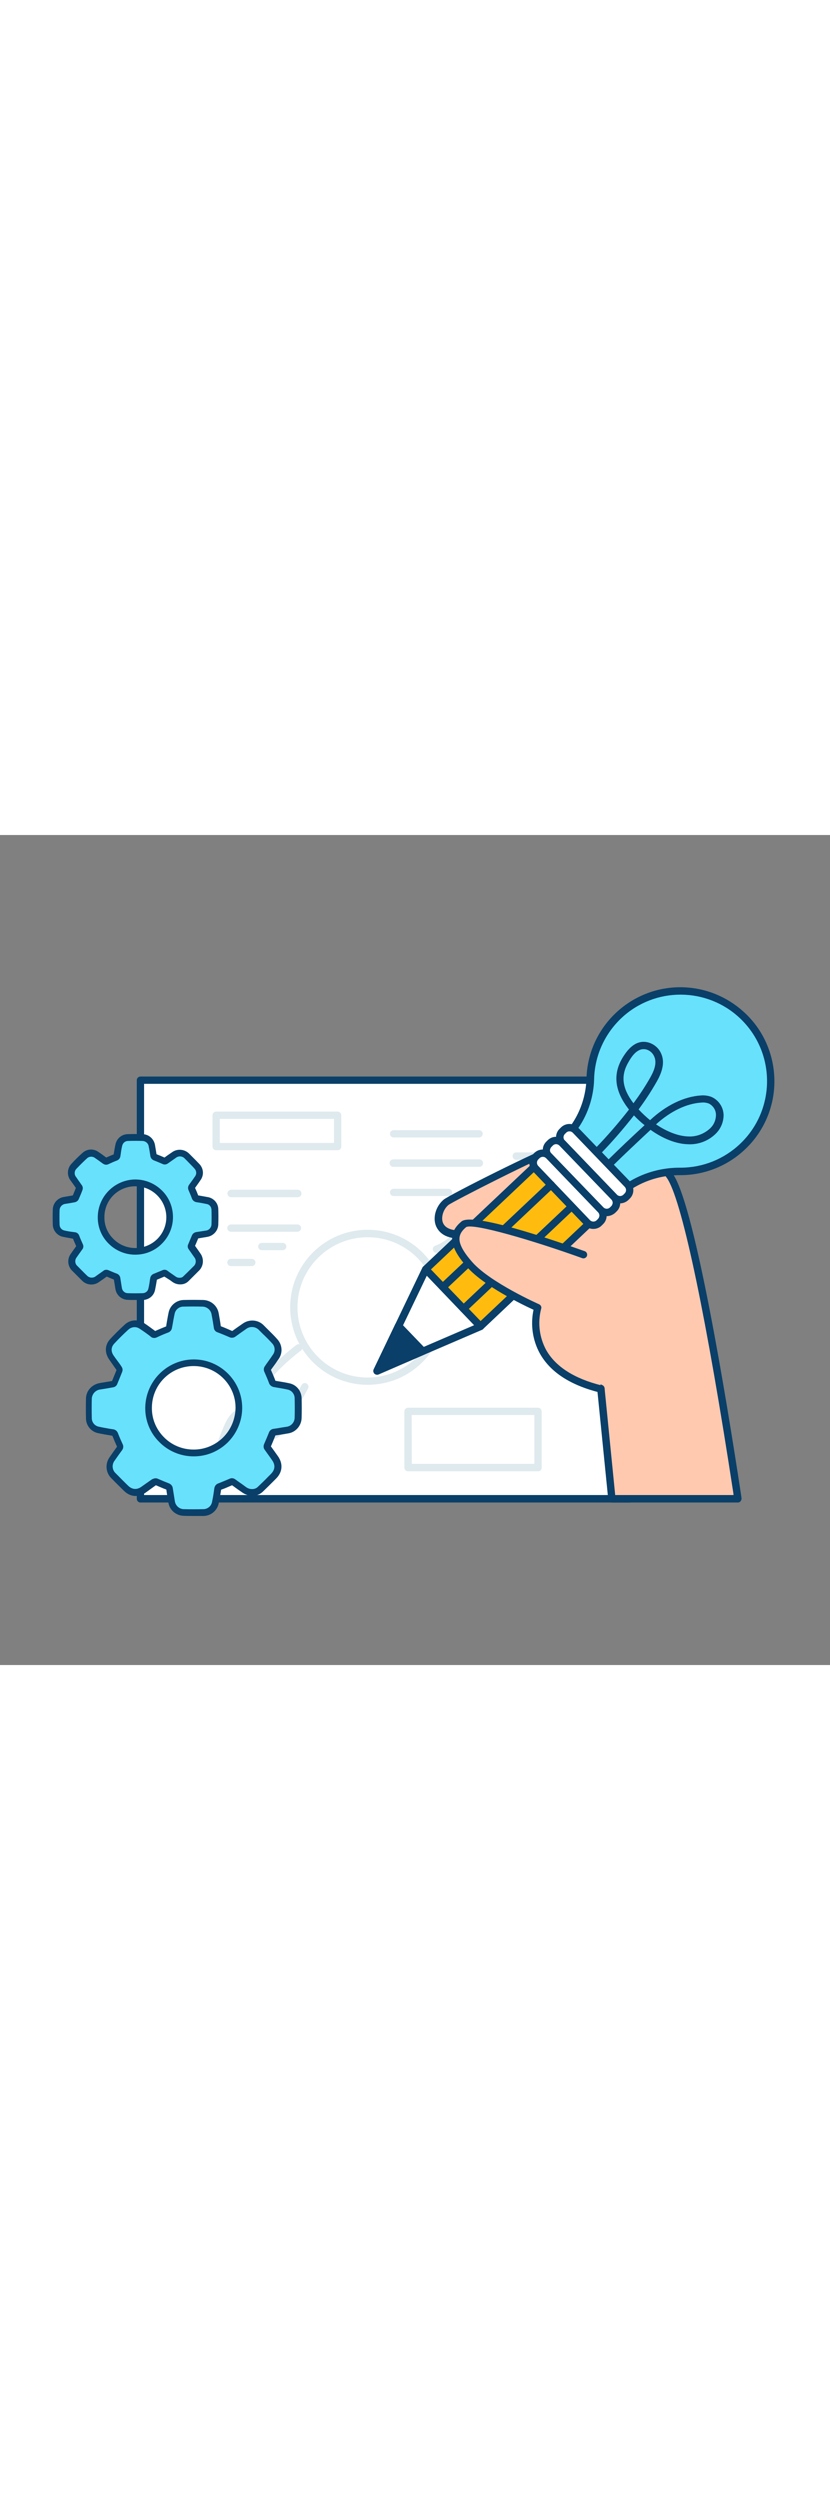 <svg version="1.1" id="Layer_1" xmlns="http://www.w3.org/2000/svg" xmlns:xlink="http://www.w3.org/1999/xlink" x="0px" y="0px" viewBox="0 0 500 500" style="width: 166px;" xml:space="preserve" data-imageid="creative-process-1-52" imageName="Creative Process 1" class="illustrations_image">
<rect x="0" y="0" width="500" height="500" fill="#808080" stroke="none"/>
<style type="text/css">
	.st0_creative-process-1-52{fill:#FFFFFF;}
	.st1_creative-process-1-52{fill:#093F68;}
	.st2_creative-process-1-52{fill:#DFEAEF;}
	.st3_creative-process-1-52{fill:#FFC9B0;}
	.st4_creative-process-1-52{fill:#FFBC0E;}
	.st5_creative-process-1-52{fill:#68E1FD;}
</style>
<g id="board_creative-process-1-52">
	<rect x="84.6" y="147.7" class="st0_creative-process-1-52" width="294.8" height="252.2"/>
	<path class="st1_creative-process-1-52" d="M379.3,402.1H84.6c-1.2,0-2.2-1-2.2-2.2c0,0,0,0,0,0V147.7c0-1.2,1-2.2,2.2-2.2h294.8c1.2,0,2.2,1,2.2,2.2l0,0&#10;&#9;&#9;v252.2C381.6,401.1,380.6,402.1,379.3,402.1C379.3,402.1,379.3,402.1,379.3,402.1z M86.8,397.6h290.3V149.9H86.8V397.6z"/>
	<path class="st2_creative-process-1-52" d="M345.6,195.7h-34.4c-1.2,0.1-2.3-0.8-2.4-2.1s0.8-2.3,2.1-2.4c0.1,0,0.2,0,0.3,0h34.4c1.2-0.1,2.3,0.8,2.4,2.1&#10;&#9;&#9;s-0.8,2.3-2.1,2.4C345.8,195.7,345.7,195.7,345.6,195.7z"/>
	<path class="st2_creative-process-1-52" d="M221.5,331.2c-25.8,0-46.7-20.9-46.7-46.7c0-25.8,20.9-46.7,46.7-46.7c25.8,0,46.7,20.9,46.7,46.7&#10;&#9;&#9;C268.2,310.3,247.3,331.2,221.5,331.2z M221.5,242.3c-23.3,0-42.3,18.9-42.3,42.2c0,23.3,18.9,42.3,42.2,42.3&#10;&#9;&#9;c23.3,0,42.3-18.9,42.3-42.2c0,0,0,0,0,0C263.7,261.2,244.8,242.3,221.5,242.3z"/>
	<path class="st2_creative-process-1-52" d="M288.6,182.2h-51.5c-1.2,0-2.2-1-2.2-2.2c0-1.2,1-2.2,2.2-2.2h51.5c1.2,0,2.2,1,2.2,2.2&#10;&#9;&#9;C290.8,181.2,289.8,182.2,288.6,182.2L288.6,182.2z"/>
	<path class="st2_creative-process-1-52" d="M288.6,199.9h-51.5c-1.2,0.1-2.3-0.8-2.4-2.1s0.8-2.3,2.1-2.4c0.1,0,0.2,0,0.3,0h51.5c1.2-0.1,2.3,0.8,2.4,2.1&#10;&#9;&#9;s-0.8,2.3-2.1,2.4C288.8,199.9,288.7,199.9,288.6,199.9L288.6,199.9z"/>
	<path class="st2_creative-process-1-52" d="M270.2,217.5h-33.1c-1.2,0-2.2-1-2.2-2.2c0-1.2,1-2.2,2.2-2.2h33.1c1.2,0,2.2,1,2.2,2.2&#10;&#9;&#9;C272.5,216.5,271.5,217.5,270.2,217.5z"/>
	<path class="st2_creative-process-1-52" d="M324.1,383.3h-78.3c-1.2,0-2.2-1-2.2-2.2c0,0,0,0,0,0v-33.9c0-1.2,1-2.2,2.2-2.2c0,0,0,0,0,0h78.3&#10;&#9;&#9;c1.2,0,2.2,1,2.2,2.2c0,0,0,0,0,0v33.9C326.4,382.3,325.4,383.3,324.1,383.3C324.1,383.3,324.1,383.3,324.1,383.3z M248.1,378.8&#10;&#9;&#9;h73.8v-29.4h-73.9L248.1,378.8z"/>
	<path class="st2_creative-process-1-52" d="M154.5,336.5c-1.2,0-2.2-1-2.2-2.2c0-0.5,0.2-1,0.5-1.4c7.4-9.7,16-18.3,25.7-25.7c1-0.8,2.4-0.6,3.1,0.3&#10;&#9;&#9;c0.8,1,0.6,2.4-0.3,3.1c-0.1,0-0.1,0.1-0.2,0.1c-9.3,7.1-17.6,15.5-24.7,24.8C155.9,336.2,155.2,336.5,154.5,336.5z"/>
	<path class="st2_creative-process-1-52" d="M179.2,218.2h-40.1c-1.2-0.1-2.2-1.1-2.1-2.4c0.1-1.1,1-2,2.1-2.1h40.1c1.2-0.1,2.3,0.8,2.4,2.1&#10;&#9;&#9;s-0.8,2.3-2.1,2.4C179.4,218.2,179.3,218.2,179.2,218.2z"/>
	<path class="st2_creative-process-1-52" d="M179.2,239h-40.1c-1.2,0-2.2-1-2.2-2.2c0-1.2,1-2.2,2.2-2.2h40.1c1.2,0,2.2,1,2.2,2.2&#10;&#9;&#9;C181.4,238,180.4,239,179.2,239z"/>
	<path class="st2_creative-process-1-52" d="M170.3,250.1h-12.6c-1.2,0-2.2-1-2.2-2.2c0-1.2,1-2.2,2.2-2.2h12.6c1.2,0,2.2,1,2.2,2.2&#10;&#9;&#9;C172.5,249.1,171.5,250.1,170.3,250.1z"/>
	<path class="st2_creative-process-1-52" d="M151.7,259.7h-12.6c-1.2,0-2.2-1-2.2-2.2s1-2.2,2.2-2.2h12.6c1.2,0,2.2,1,2.2,2.2S152.9,259.7,151.7,259.7&#10;&#9;&#9;L151.7,259.7z"/>
	<path class="st2_creative-process-1-52" d="M262.9,251.7c-1.2,0-2.2-1-2.2-2.2c0-1,0.6-1.8,1.5-2.1l0,0c0.7-0.2,17.3-6.1,20.6-27.3c0.1-1.2,1.2-2.1,2.5-2&#10;&#9;&#9;s2.1,1.2,2,2.5c0,0.1,0,0.1,0,0.2c-3.8,23.9-22.8,30.5-23.6,30.8C263.3,251.7,263.1,251.7,262.9,251.7z"/>
	<path class="st2_creative-process-1-52" d="M131.7,373.5c-0.2,0-0.4,0-0.7-0.1c-1.2-0.4-1.8-1.6-1.5-2.8c0,0,0,0,0,0c1.7-5.3,3.6-10.5,5.9-15.6&#10;&#9;&#9;c3.7-8.3,8.2-9.7,11.3-9.4c4.6,0.5,7.4,4.8,9,8s3.1,5.7,5.4,6.3c1.8,0.5,3.7-0.6,5-1.7c1.6-1.7,2.9-3.6,3.9-5.6l11.7-21.3&#10;&#9;&#9;c0.6-1.1,2-1.5,3-0.9s1.5,2,0.9,3l0,0l-11.7,21.3c-1.2,2.5-2.8,4.8-4.8,6.8c-2.4,2.3-5.7,3.4-9,2.7c-4.5-1.1-6.8-5.6-8.3-8.6&#10;&#9;&#9;c-1.2-2.3-3-5.4-5.5-5.6c-3.2-0.3-5.6,4.1-6.8,6.7c-2.2,4.9-4.1,10-5.7,15.1C133.6,372.8,132.7,373.5,131.7,373.5z"/>
	<path class="st2_creative-process-1-52" d="M203.4,189.9h-73.2c-1.2,0-2.2-1-2.2-2.2v-18.9c0-1.2,1-2.2,2.2-2.2h73.2c1.2,0,2.2,1,2.2,2.2v18.9&#10;&#9;&#9;C205.6,188.9,204.6,189.9,203.4,189.9z M132.4,185.5h68.8V171h-68.8V185.5z"/>
</g>
<g id="pencil_creative-process-1-52">
	<path class="st3_creative-process-1-52" d="M444.5,399.9c-0.3-1.5-24.5-166.2-40.2-193.1c-12.4-21.2-61.4-20.2-69.7-17.9s-63.3,30.1-66,32.5&#10;&#9;&#9;c-6.6,5.6-7.9,19.9,9,19.3c6.2,4.3,12.1,8.9,17.7,13.9c10.4,9,11.5,12,11.5,12s25.7,24.4,36.8,31.5c0,0-6.9,16.2,0.6,23.6&#10;&#9;&#9;s17.8,12.1,17.8,12.1l6.6,66.1H444.5z"/>
	<path class="st1_creative-process-1-52" d="M444.5,402.1h-75.9c-1.1,0-2.1-0.9-2.2-2l-6.5-64.9c-3-1.5-11.1-5.8-17.3-11.9c-6.9-6.9-3.4-19.6-1.7-24.3&#10;&#9;&#9;c-11.7-8.1-34.6-29.8-35.6-30.7c-0.3-0.2-0.4-0.5-0.6-0.9c0,0-1.4-3-10.8-11.1c-5.4-4.7-11-9.2-16.9-13.3&#10;&#9;&#9;c-9.9,0.2-13.2-4.7-14.4-7.6c-2-5.1,0-11.8,4.6-15.7c3.4-2.9,58.6-30.6,66.9-32.9c8.9-2.5,59.1-3.5,72.2,18.9&#10;&#9;&#9;c12.7,21.8,30.5,128.6,39.9,190.3c0.3,2,0.5,3.2,0.5,3.4c0.1,0.7-0.1,1.3-0.5,1.8C445.8,401.8,445.2,402.1,444.5,402.1z&#10;&#9;&#9; M370.6,397.6h71.3c0-0.3-0.1-0.6-0.1-1c-16-104.5-30.3-173.3-39.3-188.8c-6.2-10.6-22.3-14.9-34.8-16.7&#10;&#9;&#9;c-14.6-2.1-28.6-1.2-32.4-0.2c-8.5,2.4-62.4,29.8-65.2,32c-3.1,2.6-4.5,7.4-3.3,10.6c1.6,4.1,6.8,4.8,10.8,4.7&#10;&#9;&#9;c0.5,0,0.9,0.1,1.3,0.4c6.3,4.3,12.2,9,17.9,14c8.5,7.4,11,11,11.8,12.4c2.9,2.7,26,24.5,36.1,30.9c0.9,0.6,1.3,1.7,0.9,2.7&#10;&#9;&#9;c-1.7,4.1-5.1,16,0.1,21.2c7.1,7,17.1,11.6,17.2,11.6c0.7,0.3,1.2,1,1.3,1.8L370.6,397.6z"/>
	<polygon class="st4_creative-process-1-52" points="289.5,296 256.5,261.7 325.6,196.2 358.7,230.6 &#9;"/>
	<path class="st1_creative-process-1-52" d="M289.5,298.2c-0.6,0-1.2-0.2-1.6-0.7l-33-34.4c-0.9-0.9-0.8-2.3,0.1-3.2c0,0,0,0,0,0l69.2-65.4&#10;&#9;&#9;c0.9-0.8,2.3-0.8,3.1,0.1l33,34.4c0.9,0.9,0.8,2.3-0.1,3.1c0,0,0,0,0,0L291,297.6C290.6,298,290,298.2,289.5,298.2z M259.6,261.7&#10;&#9;&#9;l29.9,31.1l66-62.4l-29.9-31.1L259.6,261.7z"/>
	<polygon class="st0_creative-process-1-52" points="289.5,296 254.8,311 227.1,322.9 240.1,295.7 256.5,261.7 &#9;"/>
	<path class="st1_creative-process-1-52" d="M227.1,325.1c-1.2,0-2.2-1-2.2-2.2c0-0.3,0.1-0.7,0.2-1l29.3-61.2c0.5-1.1,1.9-1.6,3-1&#10;&#9;&#9;c0.2,0.1,0.4,0.3,0.6,0.5l33,34.3c0.5,0.5,0.7,1.3,0.6,2c-0.1,0.7-0.6,1.3-1.3,1.6L228,324.9C227.7,325.1,227.4,325.1,227.1,325.1z&#10;&#9;&#9; M257.1,265.5l-25.4,53l53.9-23.2L257.1,265.5z"/>
	<path class="st5_creative-process-1-52 targetColor" d="M447.5,187.5c21.6-20.8,22.3-55.2,1.6-76.8s-55.2-22.3-76.8-1.6c-10.4,10-16.4,23.7-16.7,38.1&#10;&#9;&#9;c-0.3,9.9-3.4,19.6-8.9,27.9l-1,1.6l33.4,34.8l2-1.2c8.8-5.1,18.8-7.7,28.9-7.6C423.9,202.7,437.4,197.3,447.5,187.5z" style="fill: rgb(104, 225, 253);"/>
	<path class="st1_creative-process-1-52" d="M379,213.7c-0.6,0-1.2-0.2-1.6-0.7L344,178.2c-0.7-0.8-0.8-1.9-0.3-2.8l1-1.6c5.3-7.9,8.2-17.2,8.6-26.7&#10;&#9;&#9;c0.6-31.2,26.5-56,57.7-55.4c13.8,0.3,26.9,5.6,37.1,14.9c11.6,10.5,18.2,25.4,18.4,41.1c0.2,15.6-6.1,30.6-17.4,41.4l0,0&#10;&#9;&#9;c-10.5,10.1-24.5,15.8-39.1,15.8c-9.8-0.1-19.4,2.4-27.8,7.3l-2,1.2C379.8,213.6,379.4,213.7,379,213.7z M348.4,176.4l31,32.2&#10;&#9;&#9;l0.5-0.3c9.1-5.3,19.5-8,30.1-7.9c13.4,0,26.3-5.2,36-14.5l0,0c20.8-19.9,21.5-52.9,1.6-73.7c-19.1-19.9-50.4-21.5-71.4-3.6&#10;&#9;&#9;c-11.3,9.7-18,23.7-18.3,38.6c-0.3,10.3-3.5,20.4-9.3,29L348.4,176.4z M447.5,187.5L447.5,187.5z"/>
	<path class="st0_creative-process-1-52" d="M344.7,175.8l35.1,36.6c0.9,0.9,0.8,2.3-0.1,3.2l-4.8,4.6c-0.9,0.9-2.3,0.8-3.2-0.1l-35.1-36.6&#10;&#9;&#9;c-0.9-0.9-0.8-2.3,0.1-3.2l4.8-4.6C342.4,174.9,343.8,174.9,344.7,175.8z"/>
	<path class="st1_creative-process-1-52" d="M373.5,221.9h-0.1c-1.9,0-3.7-0.8-5.1-2.2L337,187.1c-2.8-2.9-2.7-7.5,0.2-10.2l0.8-0.8&#10;&#9;&#9;c2.9-2.8,7.5-2.7,10.2,0.2l31.3,32.6c2.8,2.9,2.7,7.5-0.2,10.2l-0.8,0.8C377.2,221.1,375.4,221.9,373.5,221.9z M343,178.5&#10;&#9;&#9;c-0.7,0-1.4,0.3-1.9,0.8l-0.8,0.8c-1.1,1.1-1.1,2.8-0.1,3.9l31.3,32.6l0,0c0.5,0.5,1.2,0.8,2,0.9c0.7,0,1.5-0.3,2-0.8l0.8-0.8&#10;&#9;&#9;c1.1-1.1,1.1-2.8,0.1-3.9L345,179.3C344.5,178.8,343.8,178.5,343,178.5z"/>
	<path class="st0_creative-process-1-52" d="M336.7,183.5l35.1,36.6c0.9,0.9,0.8,2.3-0.1,3.2l-4.8,4.6c-0.9,0.9-2.3,0.8-3.2-0.1l-35.1-36.6&#10;&#9;&#9;c-0.9-0.9-0.8-2.3,0.1-3.2l4.8-4.6C334.4,182.6,335.8,182.6,336.7,183.5z"/>
	<path class="st1_creative-process-1-52" d="M365.5,229.6c-2,0-3.9-0.8-5.2-2.2l0,0l-31.3-32.6c-2.8-2.9-2.7-7.5,0.2-10.2c0,0,0,0,0,0l0.8-0.8&#10;&#9;&#9;c1.4-1.3,3.2-2.1,5.2-2c1.9,0,3.7,0.8,5.1,2.2l31.3,32.6c2.8,2.9,2.7,7.5-0.2,10.2c0,0,0,0,0,0l-0.8,0.8&#10;&#9;&#9;C369.1,228.9,367.3,229.6,365.5,229.6z M363.5,224.3c1.1,1.1,2.8,1.1,3.9,0.1l0.8-0.8c0.5-0.5,0.8-1.2,0.9-2c0-0.7-0.3-1.5-0.8-2&#10;&#9;&#9;L337,187.1c-1.1-1.1-2.8-1.2-3.9-0.1c0,0,0,0-0.1,0.1l-0.8,0.8c-0.5,0.5-0.8,1.2-0.9,1.9c0,0.7,0.3,1.5,0.8,2L363.5,224.3z"/>
	<path class="st0_creative-process-1-52" d="M328.6,191.3l35.1,36.6c0.9,0.9,0.8,2.3-0.1,3.2l-4.8,4.6c-0.9,0.9-2.3,0.8-3.2-0.1L320.6,199&#10;&#9;&#9;c-0.9-0.9-0.8-2.3,0.1-3.2l4.8-4.6C326.3,190.3,327.8,190.4,328.6,191.3z"/>
	<path class="st1_creative-process-1-52" d="M357.4,237.3c-2,0-3.9-0.8-5.2-2.2l0,0l-31.3-32.6c-2.8-2.9-2.7-7.5,0.2-10.2l0.8-0.8&#10;&#9;&#9;c2.9-2.8,7.5-2.7,10.2,0.2l31.3,32.6c2.8,2.9,2.7,7.5-0.2,10.2l-0.8,0.8C361.1,236.6,359.3,237.3,357.4,237.3z M355.4,232&#10;&#9;&#9;c1.1,1.1,2.8,1.2,4,0.1c0,0,0,0,0,0l0.8-0.8c0.5-0.5,0.8-1.2,0.9-2c0-0.7-0.3-1.5-0.8-2L329,194.7c-1.1-1.1-2.8-1.1-3.9-0.1&#10;&#9;&#9;l-0.8,0.8c-1.1,1.1-1.1,2.8-0.1,3.9L355.4,232z"/>
	<path class="st1_creative-process-1-52" d="M367.5,199.8c-1.2,0-2.2-1-2.2-2.2c0-0.6,0.2-1.2,0.7-1.6c7.2-7.1,14.6-14.1,22.3-21.2&#10;&#9;&#9;c-2.3-1.8-4.4-3.8-6.4-5.9c-6.2,7.9-12.8,15.6-19.8,22.8c-0.9,0.9-2.3,0.9-3.2,0.1s-0.9-2.3-0.1-3.2l0,0&#10;&#9;&#9;c7.1-7.4,13.8-15.1,20.1-23.2l-0.2-0.3c-8.4-10.8-9.6-20.8-3.8-30.7c1.9-3.1,4.3-6.6,8-8.6c2.6-1.4,5.6-1.6,8.4-0.6&#10;&#9;&#9;c3.1,1.1,5.7,3.4,7,6.5c2.7,6-0.2,12.5-2.7,16.9c-3.3,5.8-6.9,11.3-10.9,16.7c2.1,2.3,4.5,4.5,6.9,6.5l0,0&#10;&#9;&#9;c9.6-9,20.4-14.2,30.5-14.9c2.3-0.2,4.7,0.1,6.8,1c4.2,2,6.9,6.2,7,10.8c0,4.3-1.8,8.5-5,11.5c-4.3,4.1-10.1,6.3-16,6.1&#10;&#9;&#9;c-7.9-0.1-16-3.7-23-8.7c-7.8,7.3-15.4,14.4-22.7,21.6C368.7,199.6,368.1,199.8,367.5,199.8z M395.2,174.3&#10;&#9;&#9;c6.2,4.2,13.3,7.2,19.7,7.3c4.7,0.2,9.3-1.6,12.8-4.8c2.3-2.1,3.6-5.1,3.6-8.2c0-2.9-1.7-5.5-4.2-6.8c-1.5-0.6-3.2-0.8-4.8-0.6&#10;&#9;&#9;C413.5,161.8,403.9,166.4,395.2,174.3L395.2,174.3z M387.7,129c-1,0-1.9,0.2-2.8,0.7c-2.8,1.4-4.7,4.3-6.2,6.9&#10;&#9;&#9;c-4.9,8.2-4,15.9,2.9,25c3.6-4.9,7-10,10-15.3c2.2-3.8,4.4-8.8,2.5-12.9c-0.8-1.9-2.4-3.4-4.4-4.1C389.1,129.1,388.4,129,387.7,129&#10;&#9;&#9;z"/>
	<polygon class="st1_creative-process-1-52" points="254.8,311 227.1,322.9 240.1,295.7 &#9;"/>
	<path class="st1_creative-process-1-52" d="M227.1,325.1c-0.6,0-1.2-0.2-1.6-0.7c-0.6-0.7-0.8-1.7-0.4-2.5l13-27.2c0.5-1.1,1.9-1.6,3-1&#10;&#9;&#9;c0.2,0.1,0.5,0.3,0.6,0.5l14.6,15.2c0.5,0.5,0.7,1.3,0.6,2c-0.1,0.7-0.6,1.3-1.3,1.6L228,325C227.7,325.1,227.4,325.1,227.1,325.1z&#10;&#9;&#9; M240.8,299.6l-9.1,18.9l19.3-8.3L240.8,299.6z"/>
	<path class="st1_creative-process-1-52" d="M266.7,274.5c-1.2,0-2.2-1-2.2-2.2c0-0.6,0.3-1.2,0.7-1.6l65.2-61.6c0.9-0.9,2.3-0.9,3.2,0&#10;&#9;&#9;c0.9,0.9,0.9,2.3,0,3.2c0,0-0.1,0.1-0.1,0.1l-65.2,61.6C267.8,274.3,267.3,274.5,266.7,274.5z"/>
	<path class="st1_creative-process-1-52" d="M279.2,287.6c-0.6,0-1.2-0.2-1.6-0.7c-0.8-0.9-0.8-2.3,0.1-3.1c0,0,0,0,0,0l65.2-61.6c0.9-0.8,2.3-0.7,3.1,0.2&#10;&#9;&#9;c0.8,0.9,0.7,2.2-0.1,3L280.8,287C280.4,287.4,279.8,287.6,279.2,287.6z"/>
	<path class="st3_creative-process-1-52" d="M351.8,252.9c0,0-66-23.8-72.4-18.4s-7.7,11.7,3.7,24.4c11.4,12.7,40.9,25.8,40.9,25.8s-11.8,36.8,38.1,49"/>
	<path class="st1_creative-process-1-52" d="M362,336c-0.2,0-0.4,0-0.5-0.1c-17.8-4.4-30-12.3-36.3-23.6c-4.4-8-5.7-17.4-3.8-26.3&#10;&#9;&#9;c-6.6-3-29.8-14.3-39.9-25.6c-6.5-7.3-9.4-13-9.1-18c0.2-3.5,2-6.6,5.6-9.6c6.6-5.6,54.3,10.8,74.5,18c1.1,0.6,1.5,1.9,1,3&#10;&#9;&#9;c-0.5,0.9-1.5,1.4-2.5,1.2c-30.5-11-66-21.3-70.2-18.8c-2.6,2.2-3.8,4.2-4,6.5c-0.3,3.7,2.3,8.5,7.9,14.8&#10;&#9;&#9;c10.9,12.2,39.8,25.1,40.1,25.2c1,0.5,1.6,1.6,1.2,2.7c-2.2,8.3-1.1,17.2,3,24.8c5.7,10.1,17,17.3,33.5,21.4c1.2,0.3,2,1.4,1.7,2.6&#10;&#9;&#9;C364.1,335.3,363.1,336,362,336z"/>
</g>
<g id="setting_creative-process-1-52">
	<path class="st5_creative-process-1-52 targetColor" d="M179.7,339c-0.1-3.3-2.5-6.1-5.7-6.9c-2.8-0.6-5.6-1-8.3-1.5c-0.8-0.1-1.4-0.6-1.6-1.4&#10;&#9;&#9;c-0.8-2.2-1.8-4.4-2.7-6.6c-0.3-0.5-0.3-1.2,0.1-1.7c1.7-2.3,3.4-4.6,4.9-7c1.9-2.8,1.6-6.5-0.6-8.9c-2.6-2.8-5.3-5.4-7.9-8.1&#10;&#9;&#9;c-2.7-3.1-7.4-3.5-10.7-1c-2.1,1.5-4.2,2.9-6.2,4.4c-0.5,0.4-1.1,0.5-1.7,0.2c-2.4-1-4.7-2-7.1-3c-0.6-0.2-1-0.7-1.1-1.3&#10;&#9;&#9;c-0.4-2.6-0.8-5.1-1.3-7.6c-0.5-3.7-3.6-6.5-7.4-6.6c-3.9-0.1-7.9-0.1-11.8,0c-3.4,0.1-6.4,2.5-7.1,5.8c-0.6,2.9-1.1,5.8-1.6,8.6&#10;&#9;&#9;c-0.1,0.6-0.5,1.1-1.1,1.3c-2.3,0.9-4.6,1.9-6.8,2.9c-0.5,0.3-1.1,0.2-1.6-0.1c-2.3-1.7-4.5-3.4-6.9-4.9c-2.8-1.9-6.5-1.7-9,0.6&#10;&#9;&#9;c-3,2.7-5.9,5.6-8.7,8.6s-2.8,6.7-0.5,10c1.5,2.2,3.1,4.4,4.6,6.6c0.2,0.4,0.3,0.8,0.1,1.2c-1,2.5-1.9,4.9-3,7.4&#10;&#9;&#9;c-0.2,0.4-0.5,0.7-0.9,0.8c-2.5,0.5-5.1,0.9-7.6,1.3c-3.8,0.6-6.7,3.5-6.8,7.2c-0.1,4.1-0.1,8.2,0,12.3c0.1,3.3,2.5,6.1,5.7,6.8&#10;&#9;&#9;c2.9,0.7,5.9,1.1,8.8,1.6c0.6,0,1.1,0.4,1.2,1c0.9,2.3,1.9,4.6,2.9,6.9c0.3,0.5,0.2,1.1-0.1,1.5c-1.6,2.1-3.1,4.2-4.6,6.4&#10;&#9;&#9;c-2.4,3.2-2,7.6,0.9,10.4c2.4,2.5,4.9,5,7.4,7.5c3.2,3.1,7,3.4,10.6,0.8c2.1-1.5,4.3-3,6.4-4.6c0.4-0.3,0.9-0.4,1.4-0.1&#10;&#9;&#9;c2.2,0.9,4.4,1.9,6.6,2.7c0.7,0.2,1.2,0.8,1.2,1.5c0.4,2.5,0.8,5,1.2,7.5c0.5,3.6,3.4,6.3,7,6.6c4.1,0.1,8.3,0.1,12.4,0&#10;&#9;&#9;c3.3-0.2,6.1-2.5,6.9-5.8c0.6-2.8,1-5.6,1.5-8.4c0-0.7,0.5-1.3,1.2-1.5c2.3-0.9,4.6-1.8,6.9-2.8c0.5-0.3,1.1-0.2,1.5,0.1&#10;&#9;&#9;c2.1,1.5,4.2,3,6.4,4.6c1.5,1.1,3.3,1.6,5.1,1.6c1.7,0,3.3-0.7,4.6-1.9c2.7-2.6,5.3-5.2,8-7.8c3.2-3.2,3.6-7.1,1-10.8&#10;&#9;&#9;c-1.5-2.1-2.9-4.2-4.4-6.2c-0.4-0.4-0.4-1-0.1-1.5c1-2.3,2-4.6,2.9-7c0.2-0.6,0.7-1,1.3-1.1c2.5-0.4,5.1-0.8,7.6-1.2&#10;&#9;&#9;c3.7-0.5,6.5-3.6,6.7-7.3C179.8,347,179.8,343,179.7,339z M116.6,372.3c-15,0-27.2-12.2-27.1-27.3c0-15,12.2-27.2,27.3-27.1&#10;&#9;&#9;c15,0,27.2,12.2,27.1,27.2C143.8,360.2,131.6,372.3,116.6,372.3L116.6,372.3z" style="fill: rgb(104, 225, 253);"/>
	<path class="st1_creative-process-1-52" d="M116.8,374.3h-0.2c-7.8,0-15.4-3.2-20.8-8.8c-5.4-5.4-8.4-12.8-8.3-20.5c0.2-16,13.1-29,29.2-29.1l0,0&#10;&#9;&#9;c16.1,0,29.2,13.1,29.2,29.2c0,7.8-3.2,15.3-8.7,20.8C131.7,371.3,124.4,374.3,116.8,374.3z M116.7,319.9&#10;&#9;&#9;c-13.9,0-25.1,11.1-25.2,25c0,0,0,0.1,0,0.1c-0.1,6.6,2.5,12.9,7.1,17.6c4.7,4.9,11.2,7.6,18,7.6h0.2c6.5,0,12.8-2.6,17.5-7.2&#10;&#9;&#9;c4.8-4.7,7.5-11.2,7.6-18C141.9,331.2,130.6,319.9,116.7,319.9L116.7,319.9z"/>
	<path class="st1_creative-process-1-52" d="M116.5,410.2c-2.1,0-4.2,0-6.2-0.1c-4.6-0.3-8.3-3.7-8.9-8.2c-0.4-2.5-0.9-5.1-1.2-7.6&#10;&#9;&#9;c-2.2-0.8-4.4-1.8-6.3-2.6c-2.1,1.5-4.2,3-6.1,4.4c-4.4,3.1-9.3,2.7-13.1-1c-2.4-2.4-4.9-4.8-7.5-7.5c-3.6-3.4-4-8.9-1.1-12.9&#10;&#9;&#9;c1.5-2.2,3-4.3,4.4-6.2c-1.1-2.5-2-4.6-2.8-6.6l-1.7-0.3c-2.3-0.4-4.7-0.8-7-1.3c-4.1-0.9-7.1-4.5-7.2-8.7c-0.1-4.3-0.1-8.5,0-12.4&#10;&#9;&#9;c0.2-4.6,3.7-8.3,8.5-9.1c2.3-0.4,4.8-0.8,7.2-1.2c0.9-2.2,1.8-4.4,2.7-6.6c-0.8-1.1-1.5-2.2-2.3-3.3s-1.4-2-2.1-3&#10;&#9;&#9;c-2.9-4.2-2.7-8.9,0.7-12.5c2.7-2.9,5.5-5.7,8.8-8.7c3.2-2.9,7.9-3.2,11.5-0.8c2.3,1.5,4.5,3.2,6.7,4.8l0,0c2.4-1.1,4.6-2,6.6-2.8&#10;&#9;&#9;l0.2-1.4c0.4-2.3,0.8-4.8,1.3-7.1c0.9-4.2,4.7-7.3,9-7.4c4-0.1,8-0.1,11.9,0c4.7,0.2,8.6,3.6,9.3,8.3c0.4,2.4,0.9,4.9,1.2,7.5&#10;&#9;&#9;c2.4,0.9,4.6,1.9,6.9,2.9c1.9-1.4,3.9-2.8,6.1-4.3c4.1-3.1,9.8-2.6,13.2,1.2l2,2c2,2,4.1,4,6,6.2c2.8,3.2,3.2,7.8,0.9,11.4&#10;&#9;&#9;c-1.4,2.1-2.9,4.2-4.4,6.2l-0.5,0.7c1.1,2.5,2,4.6,2.7,6.5v0.1h0.1c3,0.5,5.7,0.9,8.4,1.5c4.2,0.9,7.1,4.5,7.3,8.8&#10;&#9;&#9;c0.1,4.3,0.1,8.3,0,12.2c-0.2,4.7-3.7,8.6-8.3,9.2c-2.8,0.5-5.2,0.9-7.5,1.2c-0.8,2.1-1.7,4.3-2.7,6.6c1.4,1.9,2.8,3.9,4.3,6&#10;&#9;&#9;c3.1,4.5,2.7,9.5-1.2,13.4l-1.5,1.5c-2.1,2.1-4.3,4.3-6.5,6.4c-1.6,1.5-3.7,2.4-5.9,2.4c-2.3,0.1-4.5-0.6-6.4-1.9l-2.6-1.8&#10;&#9;&#9;c-1.2-0.9-2.4-1.7-3.6-2.6c-2.5,1.1-4.6,2-6.6,2.7l-0.2,1.3c-0.4,2.3-0.8,4.8-1.3,7.1c-0.9,4.1-4.5,7.2-8.8,7.4&#10;&#9;&#9;C120.7,410.2,118.6,410.2,116.5,410.2z M93.7,387.5c0.5,0,1,0.1,1.4,0.3c2,0.9,4.2,1.8,6.5,2.7c1.4,0.5,2.4,1.7,2.5,3.1&#10;&#9;&#9;c0.4,2.5,0.8,5,1.2,7.5c0.3,2.7,2.5,4.8,5.1,5c3.9,0.1,7.9,0.1,12.3,0c2.4-0.1,4.5-1.8,5-4.2c0.5-2.3,0.9-4.6,1.2-6.9l0.2-1.4&#10;&#9;&#9;c0.2-1.4,1.1-2.6,2.4-3c2-0.8,4.2-1.7,6.8-2.8c1.1-0.6,2.5-0.4,3.5,0.4c1.2,0.9,2.5,1.8,3.8,2.7l2.6,1.9c1.1,0.8,2.5,1.3,3.9,1.2&#10;&#9;&#9;c1.2,0,2.4-0.5,3.2-1.3c2.2-2.1,4.4-4.2,6.4-6.3l1.5-1.5c2.5-2.5,2.8-5.4,0.7-8.3c-1.5-2.2-3-4.2-4.4-6.2c-0.8-1-0.9-2.3-0.4-3.5&#10;&#9;&#9;c1.1-2.5,2-4.7,2.9-6.9c0.4-1.3,1.6-2.2,2.9-2.3c2.3-0.3,4.8-0.8,7.6-1.2c2.8-0.3,4.9-2.6,5-5.4c0.1-3.8,0.1-7.7,0-12l0,0&#10;&#9;&#9;c-0.1-2.4-1.8-4.5-4.1-5c-2.6-0.6-5.3-1-8.2-1.5c-1.5-0.2-2.8-1.2-3.2-2.6c-0.7-1.9-1.6-4-2.7-6.5c-0.6-1.2-0.5-2.6,0.4-3.7&#10;&#9;&#9;l0.6-0.9c1.4-2,2.9-4,4.2-6c1.4-2,1.2-4.7-0.4-6.5c-1.9-2.1-3.9-4.1-5.9-6c-0.7-0.7-1.3-1.3-2-2c-2.1-2.4-5.7-2.7-8.1-0.7&#10;&#9;&#9;c-2.3,1.6-4.3,3-6.2,4.4c-1,0.8-2.5,1-3.7,0.4c-2.3-1-4.7-2-7.1-2.9c-1.3-0.4-2.2-1.5-2.3-2.9c-0.4-2.6-0.8-5.1-1.3-7.6&#10;&#9;&#9;c-0.3-2.8-2.7-4.9-5.4-5c-3.8-0.1-7.7-0.1-11.7,0c-2.5,0-4.7,1.8-5.2,4.3c-0.5,2.3-0.9,4.6-1.3,6.9l-0.3,1.6&#10;&#9;&#9;c-0.2,1.3-1.1,2.4-2.3,2.8c-2.1,0.8-4.3,1.7-6.8,2.9c-1.2,0.6-2.6,0.5-3.6-0.3l-0.3-0.3c-2.1-1.6-4.3-3.2-6.5-4.6&#10;&#9;&#9;c-2-1.4-4.7-1.2-6.6,0.4c-3.2,2.9-6,5.7-8.6,8.5c-2.1,2.2-2.2,4.9-0.3,7.5c0.7,1,1.4,2,2.1,2.9c0.9,1.2,1.8,2.4,2.6,3.7&#10;&#9;&#9;c0.6,0.9,0.7,2,0.3,3c-1,2.5-2,5-3,7.4c-0.4,1-1.3,1.7-2.4,1.9c-2.6,0.5-5.2,0.9-7.7,1.3c-2.8,0.3-4.9,2.5-5.2,5.3&#10;&#9;&#9;c-0.1,3.9-0.1,7.9,0,12.2c0.1,2.4,1.8,4.4,4.1,4.9c2.2,0.5,4.5,0.9,6.8,1.3l2,0.3c1.3,0.2,2.3,1,2.8,2.2c0.8,2.1,1.7,4.2,2.9,6.8&#10;&#9;&#9;c0.6,1.1,0.4,2.5-0.3,3.5c-1.4,1.9-3,4.1-4.5,6.3c-1.9,2.4-1.6,5.8,0.7,7.8c2.6,2.6,5,5.1,7.4,7.4s5.2,2.6,8,0.6&#10;&#9;&#9;c2-1.4,4.2-3,6.4-4.5C92.3,387.8,93,387.5,93.7,387.5z M67.8,328.8L67.8,328.8z"/>
	<path class="st5_creative-process-1-52 targetColor" d="M129.3,225.6c-0.1-2.5-1.9-4.7-4.3-5.2c-2.1-0.5-4.2-0.8-6.3-1.1c-0.6,0-1.1-0.4-1.2-1c-0.6-1.7-1.3-3.3-2.1-5&#10;&#9;&#9;c-0.2-0.4-0.2-0.9,0.1-1.3c1.3-1.8,2.6-3.5,3.8-5.3c1.4-2.1,1.2-4.9-0.5-6.8c-1.9-2.1-4-4.1-6-6.2c-2.1-2.3-5.6-2.6-8.1-0.7&#10;&#9;&#9;c-1.6,1.1-3.2,2.2-4.7,3.4c-0.4,0.3-0.9,0.4-1.3,0.1c-1.8-0.8-3.6-1.5-5.4-2.2c-0.5-0.1-0.8-0.5-0.8-1c-0.3-1.9-0.6-3.9-1-5.8&#10;&#9;&#9;c-0.4-2.8-2.8-4.9-5.6-5c-3-0.1-6-0.1-8.9,0c-2.6,0-4.8,1.9-5.4,4.4c-0.5,2.2-0.8,4.4-1.2,6.6c0,0.5-0.4,0.9-0.8,1&#10;&#9;&#9;c-1.7,0.7-3.5,1.4-5.2,2.2c-0.4,0.2-0.9,0.2-1.2-0.1c-1.7-1.3-3.4-2.6-5.2-3.7c-2.1-1.4-4.9-1.3-6.8,0.4c-2.3,2.1-4.5,4.2-6.6,6.5&#10;&#9;&#9;c-2,2.1-2.2,5.3-0.4,7.6c1.2,1.7,2.4,3.3,3.5,5c0.2,0.3,0.2,0.6,0.1,0.9c-0.7,1.9-1.5,3.7-2.3,5.6c-0.1,0.3-0.4,0.5-0.7,0.6&#10;&#9;&#9;c-1.9,0.4-3.9,0.7-5.8,1c-2.8,0.3-5,2.6-5.2,5.4c-0.1,3.1-0.1,6.2,0,9.3c0.1,2.5,1.9,4.6,4.3,5.1c2.2,0.5,4.5,0.8,6.7,1.2&#10;&#9;&#9;c0.4,0,0.8,0.3,0.9,0.8c0.7,1.8,1.5,3.5,2.2,5.2c0.2,0.4,0.2,0.8-0.1,1.1c-1.2,1.6-2.3,3.2-3.5,4.8c-1.8,2.4-1.5,5.8,0.7,7.8&#10;&#9;&#9;c1.9,1.9,3.7,3.8,5.7,5.7c2.1,2.3,5.6,2.5,8,0.6c1.6-1.1,3.2-2.3,4.8-3.5c0.3-0.2,0.7-0.3,1.1-0.1c1.7,0.7,3.3,1.4,5,2&#10;&#9;&#9;c0.5,0.1,0.9,0.6,0.9,1.2c0.3,1.9,0.6,3.8,0.9,5.7c0.4,2.7,2.6,4.8,5.3,5c3.1,0.1,6.3,0.1,9.4,0c2.5-0.1,4.6-1.9,5.2-4.4&#10;&#9;&#9;c0.5-2.1,0.8-4.3,1.1-6.4c0-0.5,0.4-1,0.9-1.1c1.8-0.7,3.5-1.4,5.2-2.2c0.4-0.2,0.8-0.2,1.1,0.1c1.6,1.2,3.2,2.3,4.8,3.5&#10;&#9;&#9;c1.1,0.8,2.5,1.2,3.9,1.2c1.3,0,2.5-0.5,3.5-1.4c2.1-1.9,4-3.9,6-5.9c2.4-2.1,2.7-5.7,0.7-8.2c-1.1-1.6-2.2-3.2-3.4-4.7&#10;&#9;&#9;c-0.3-0.3-0.3-0.8-0.1-1.1c0.8-1.7,1.5-3.5,2.2-5.3c0.1-0.5,0.5-0.8,1-0.8c1.9-0.3,3.9-0.6,5.8-1c2.8-0.4,5-2.7,5.1-5.6&#10;&#9;&#9;C129.4,231.7,129.4,228.6,129.3,225.6z M81.5,250.8c-11.4,0-20.6-9.3-20.6-20.7c0-11.4,9.3-20.6,20.7-20.6&#10;&#9;&#9;c11.4,0,20.6,9.3,20.6,20.7C102.1,241.6,92.9,250.9,81.5,250.8C81.5,250.8,81.5,250.8,81.5,250.8z" style="fill: rgb(104, 225, 253);"/>
	<path class="st1_creative-process-1-52" d="M81.6,252.8h-0.2c-6.1,0-11.9-2.5-16.1-6.8c-4.2-4.2-6.5-9.9-6.4-15.9c0.1-12.4,10.2-22.5,22.6-22.6l0,0&#10;&#9;&#9;c6,0,11.8,2.4,16.1,6.7c4.3,4.2,6.6,10,6.6,16c0,6.1-2.5,11.9-6.8,16.1C93.2,250.5,87.5,252.8,81.6,252.8z M81.5,211.6&#10;&#9;&#9;c-10.3,0-18.6,8.2-18.6,18.5c0,0,0,0.1,0,0.1c-0.1,4.9,1.8,9.5,5.3,13c3.5,3.6,8.3,5.6,13.3,5.6l0,0c4.9,0,9.6-1.9,13.1-5.3&#10;&#9;&#9;c3.6-3.5,5.6-8.3,5.6-13.3C100.1,219.9,91.8,211.6,81.5,211.6L81.5,211.6z"/>
	<path class="st1_creative-process-1-52" d="M81.4,280.1c-1.6,0-3.2,0-4.7-0.1c-3.7-0.2-6.7-3-7.2-6.7c-0.3-1.8-0.6-3.7-0.9-5.5c-1.5-0.6-3-1.2-4.3-1.8&#10;&#9;&#9;c-1.5,1.1-2.9,2.1-4.4,3.1c-3.2,2.5-7.8,2.2-10.6-0.8c-1.8-1.8-3.7-3.7-5.7-5.7c-2.9-2.7-3.3-7.2-0.9-10.4c1-1.4,2-2.9,3.2-4.5&#10;&#9;&#9;c-0.7-1.7-1.4-3.1-1.9-4.5l-1-0.2c-1.7-0.3-3.5-0.6-5.3-1c-3.3-0.8-5.7-3.7-5.9-7.1c-0.1-3.3-0.1-6.4,0-9.5&#10;&#9;&#9;c0.2-3.8,3.1-6.9,6.9-7.4c1.7-0.3,3.5-0.6,5.2-0.9c0.6-1.5,1.2-3,1.8-4.5l-1.6-2.3c-0.5-0.7-1.1-1.5-1.6-2.2&#10;&#9;&#9;c-2.3-3-2.1-7.3,0.6-10.1c2-2.2,4.2-4.4,6.7-6.6c2.6-2.3,6.4-2.6,9.3-0.6c1.7,1.1,3.3,2.3,4.9,3.5c1.6-0.7,3.1-1.4,4.5-1.9l0.1-0.8&#10;&#9;&#9;c0.3-1.8,0.6-3.6,1-5.4c0.8-3.5,3.8-5.9,7.3-6c3-0.1,6.1-0.1,9,0c3.8,0.1,6.9,2.9,7.5,6.7c0.3,1.8,0.6,3.6,0.9,5.4&#10;&#9;&#9;c1.6,0.6,3.2,1.3,4.8,2c1.3-1,2.8-2,4.4-3.1c3.3-2.5,7.9-2,10.7,1l1.5,1.5c1.5,1.5,3.1,3.1,4.6,4.7c2.3,2.6,2.6,6.3,0.7,9.2&#10;&#9;&#9;c-1.1,1.6-2.2,3.2-3.3,4.7l-0.2,0.3c0.8,1.7,1.4,3.2,1.9,4.5c2.2,0.4,4.2,0.7,6.2,1.1c3.4,0.8,5.8,3.7,5.9,7.1l0,0&#10;&#9;&#9;c0.1,3.3,0.1,6.3,0,9.3c-0.1,3.8-3,6.9-6.7,7.5c-1.8,0.3-3.6,0.6-5.4,0.9c-0.6,1.4-1.2,2.9-1.9,4.5c1,1.4,2.1,2.9,3.1,4.4&#10;&#9;&#9;c2.5,3.3,2.1,8-1,10.8l-1.1,1.1c-1.6,1.6-3.3,3.3-4.9,4.9c-1.3,1.3-3,2-4.8,2c-1.8,0.1-3.6-0.5-5.1-1.6c-0.7-0.5-1.3-1-2-1.4&#10;&#9;&#9;L99,266c-1.7,0.7-3.1,1.3-4.5,1.9l-0.1,0.7c-0.3,1.8-0.6,3.6-1,5.5c-0.7,3.4-3.6,5.8-7.1,6C84.6,280.1,83,280.1,81.4,280.1z&#10;&#9;&#9; M64.1,261.9c0.4,0,0.9,0.1,1.3,0.3c1.5,0.6,3.2,1.4,4.9,2c1.2,0.4,2.1,1.5,2.2,2.8c0.3,1.9,0.6,3.8,0.9,5.7&#10;&#9;&#9;c0.2,1.8,1.6,3.2,3.4,3.3c2.9,0.1,6,0.1,9.3,0c1.6-0.1,3-1.2,3.3-2.8c0.4-1.7,0.7-3.5,0.9-5.2l0.2-1c0.1-1.2,1-2.3,2.2-2.7&#10;&#9;&#9;c1.5-0.6,3.2-1.3,5.1-2.1c1-0.5,2.2-0.4,3.1,0.3c0.9,0.7,1.9,1.4,2.8,2l2,1.4c0.8,0.6,1.7,0.9,2.7,0.8c0.8,0,1.6-0.3,2.1-0.9&#10;&#9;&#9;c1.6-1.5,3.3-3.2,4.9-4.8l1.1-1.1c1.7-1.4,1.9-3.9,0.5-5.6c0,0,0,0,0,0c-1.1-1.6-2.2-3.1-3.3-4.7c-0.7-0.9-0.8-2.1-0.3-3.1&#10;&#9;&#9;c0.8-1.9,1.5-3.6,2.2-5.2c0.4-1.1,1.4-1.9,2.6-2.1c1.9-0.3,3.8-0.6,5.8-0.9c1.9-0.2,3.3-1.8,3.4-3.6c0.1-2.9,0.1-5.8,0-9.1l0,0&#10;&#9;&#9;c-0.1-1.6-1.2-3-2.8-3.3c-2-0.4-4-0.8-6.2-1.1c-1.3-0.2-2.4-1.1-2.8-2.3c-0.5-1.4-1.2-3-2-4.9c-0.5-1.1-0.4-2.3,0.3-3.3l0.5-0.7&#10;&#9;&#9;c1.1-1.5,2.2-3,3.2-4.5c0.9-1.3,0.8-3.1-0.3-4.4c-1.4-1.6-3-3.1-4.4-4.6l-1.5-1.5c-1.4-1.6-3.8-1.9-5.5-0.5&#10;&#9;&#9;c-1.7,1.2-3.3,2.3-4.7,3.3c-0.9,0.7-2.2,0.9-3.2,0.4c-1.8-0.8-3.6-1.5-5.3-2.2c-1.1-0.4-1.9-1.4-2.1-2.5c-0.3-1.9-0.6-3.9-1-5.8&#10;&#9;&#9;c-0.2-1.9-1.8-3.3-3.7-3.4c-2.9-0.1-5.9-0.1-8.8,0c-1.7,0-3.1,1.2-3.5,2.9c-0.4,1.7-0.7,3.5-0.9,5.2l-0.2,1.2&#10;&#9;&#9;c-0.2,1.2-1,2.1-2.1,2.5c-1.6,0.6-3.2,1.3-5.1,2.2c-1,0.5-2.3,0.4-3.2-0.3l-0.2-0.1c-1.6-1.2-3.3-2.4-4.9-3.5&#10;&#9;&#9;c-1.3-0.9-3.2-0.8-4.4,0.2c-2.4,2.2-4.5,4.3-6.5,6.4c-1.4,1.4-1.5,3.6-0.2,5.1c0.5,0.7,1,1.5,1.5,2.2c0.7,0.9,1.3,1.9,2,2.8&#10;&#9;&#9;c0.5,0.8,0.6,1.8,0.3,2.7c-0.7,1.9-1.5,3.8-2.3,5.6c-0.4,0.9-1.2,1.5-2.2,1.8c-2,0.4-3.9,0.7-5.8,1c-1.9,0.2-3.3,1.7-3.5,3.5&#10;&#9;&#9;c-0.1,2.9-0.1,5.9,0,9.2c0.1,1.6,1.2,2.9,2.7,3.3c1.7,0.4,3.4,0.7,5.1,0.9l1.5,0.2c1.1,0.1,2.1,0.9,2.5,2c0.6,1.6,1.3,3.2,2.2,5.2&#10;&#9;&#9;c0.5,1,0.4,2.2-0.3,3.1c-1.3,1.8-2.4,3.3-3.4,4.8c-1.3,1.6-1.1,4,0.5,5.3c2,2,3.8,3.9,5.6,5.6c1.4,1.6,3.9,1.8,5.5,0.4c0,0,0,0,0,0&#10;&#9;&#9;c1.6-1.1,3.2-2.3,4.8-3.4C62.8,262.1,63.4,261.9,64.1,261.9z M44.3,217.4L44.3,217.4z"/>
</g>
</svg>